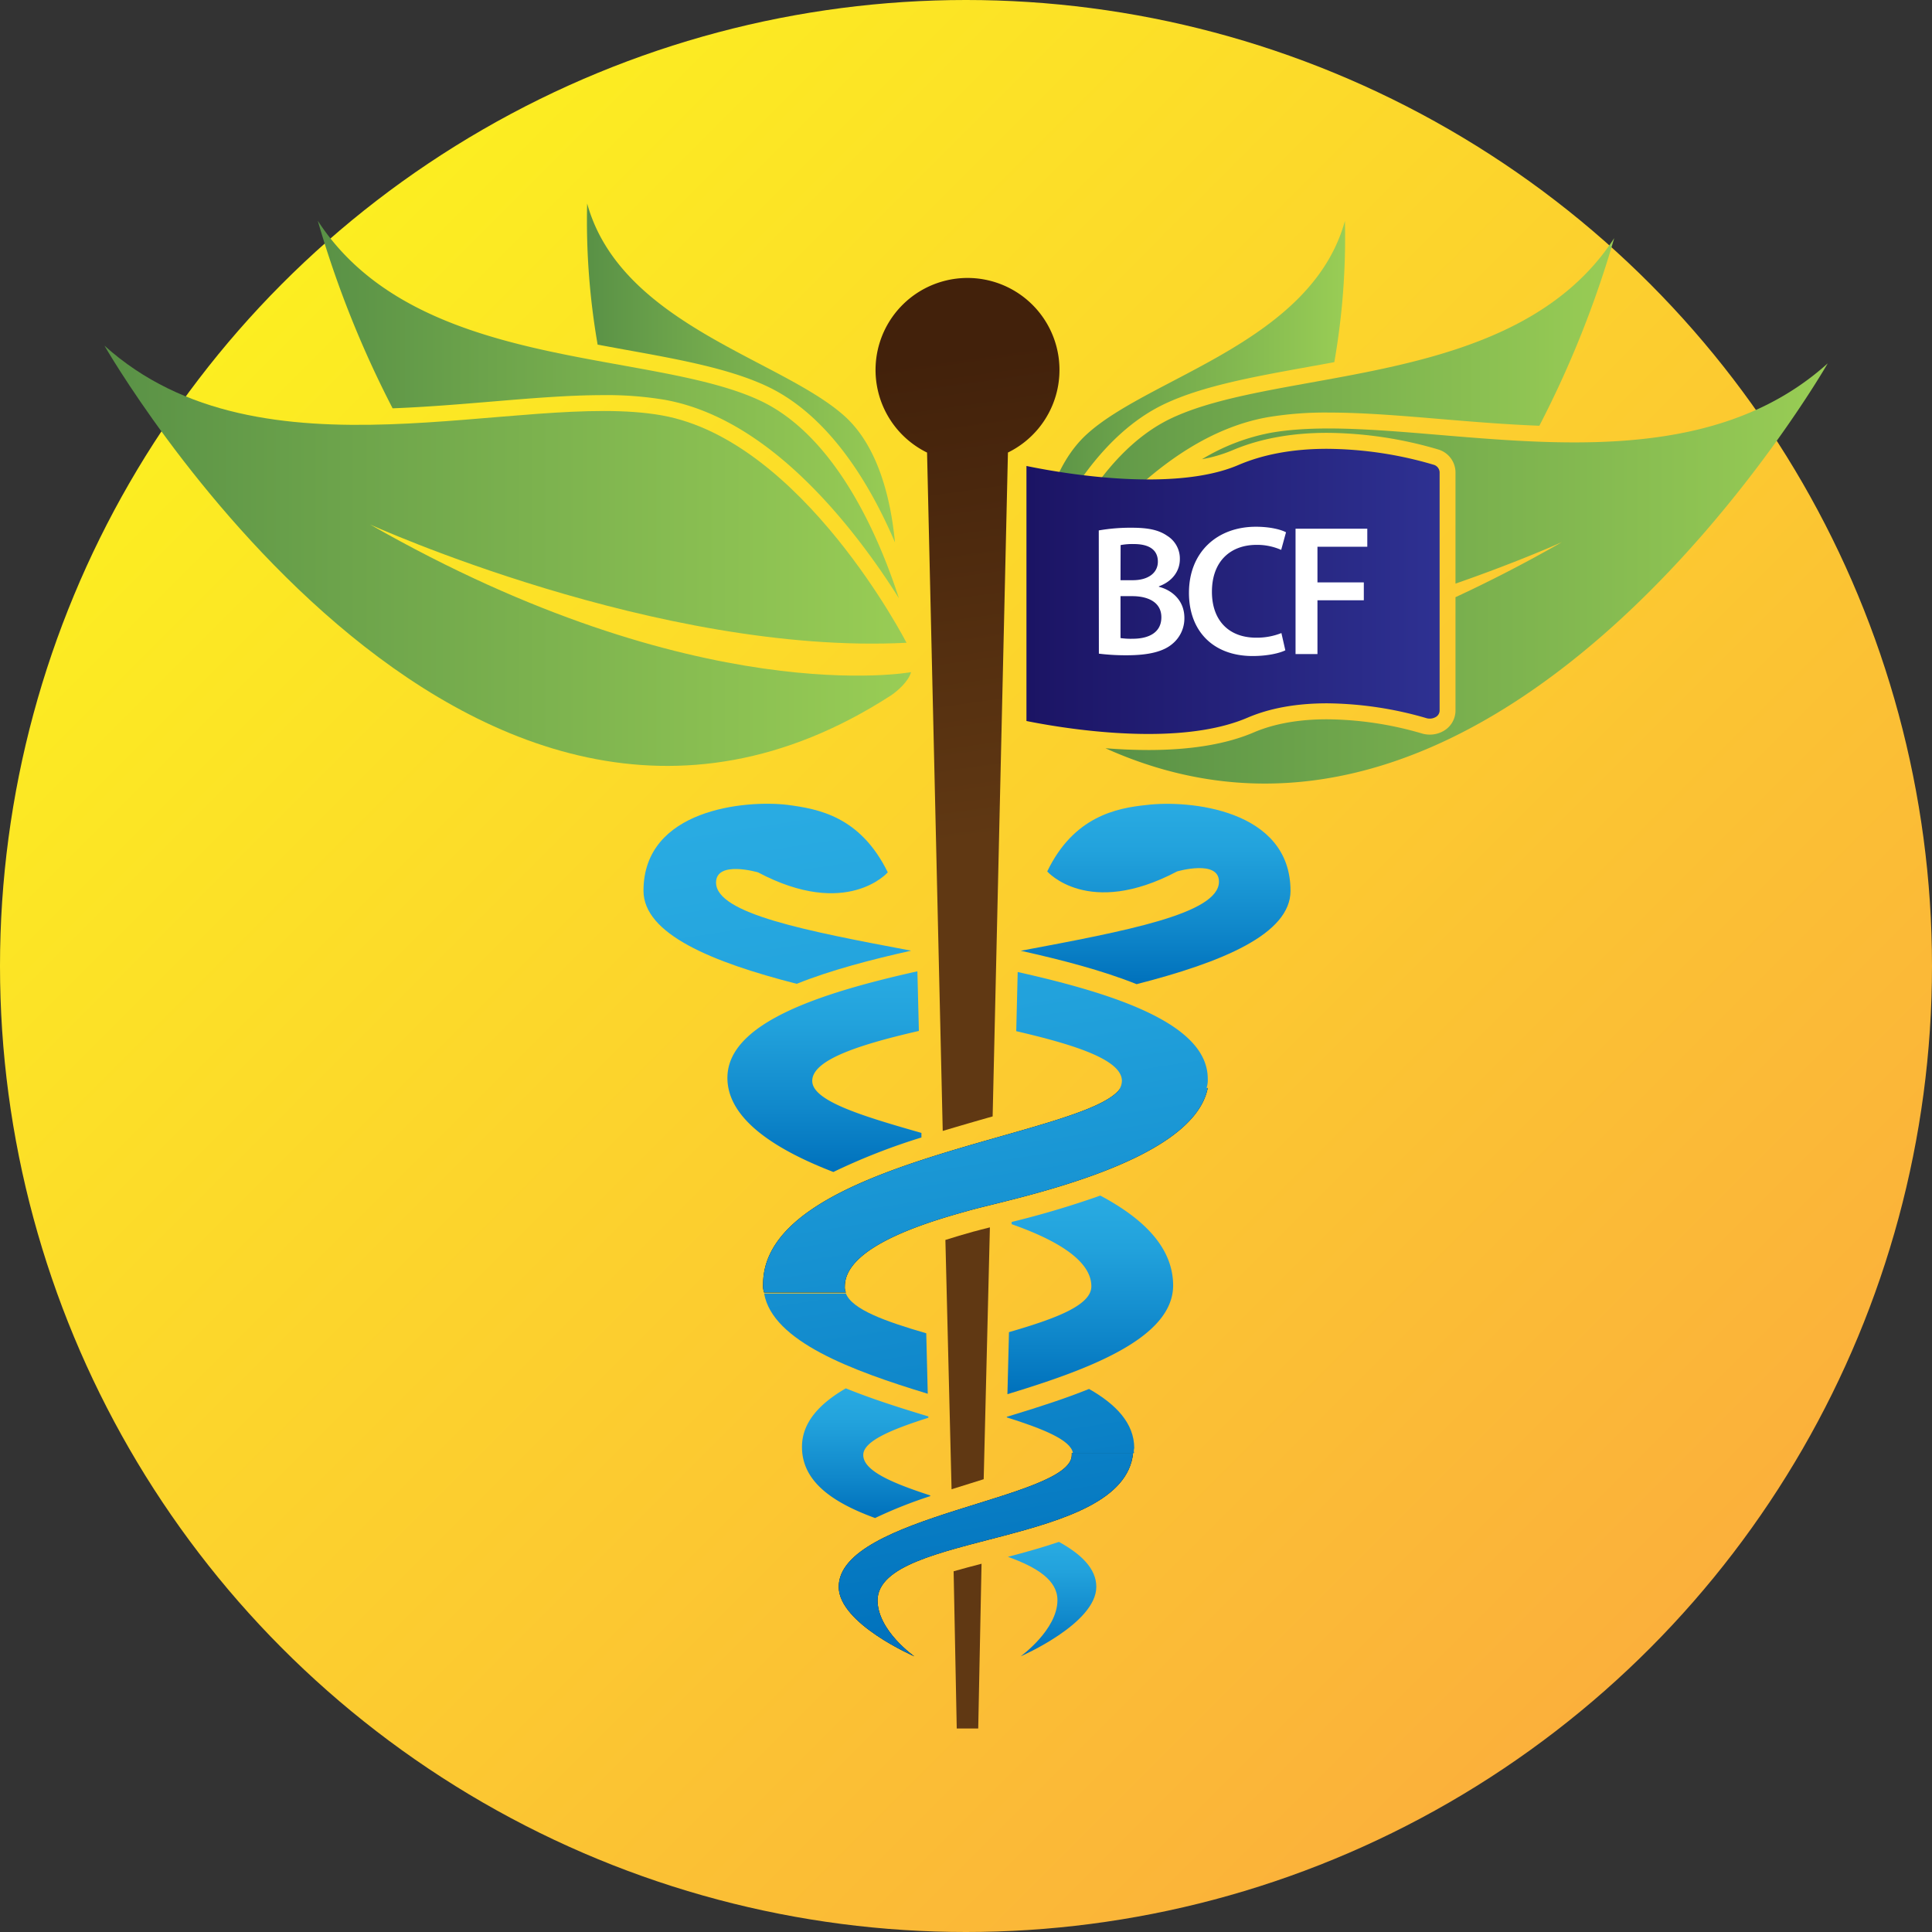 <svg id="Layer_1" data-name="Layer 1" xmlns="http://www.w3.org/2000/svg" xmlns:xlink="http://www.w3.org/1999/xlink" viewBox="0 0 768 768"><rect x="0" y="0" width="768" height="768" fill="#333333" stroke="none"/><defs><style>.cls-1{fill:url(#linear-gradient);}.cls-2{fill:url(#linear-gradient-2);}.cls-3{fill:url(#linear-gradient-3);}.cls-4{fill:url(#linear-gradient-4);}.cls-5{fill:url(#linear-gradient-5);}.cls-6{fill:url(#linear-gradient-6);}.cls-7{fill:url(#linear-gradient-7);}.cls-8{fill:url(#linear-gradient-8);}.cls-9{fill:url(#linear-gradient-9);}.cls-10{fill:url(#linear-gradient-10);}.cls-11{fill:url(#linear-gradient-11);}.cls-12{fill:url(#linear-gradient-12);}.cls-13{fill:url(#linear-gradient-13);}.cls-14{fill:url(#linear-gradient-14);}.cls-15{fill:url(#linear-gradient-15);}.cls-16{fill:url(#linear-gradient-16);}.cls-17{fill:url(#linear-gradient-17);}.cls-18{fill:url(#linear-gradient-18);}.cls-19{fill:url(#linear-gradient-19);}.cls-20{fill:url(#linear-gradient-20);}.cls-21{fill:url(#linear-gradient-21);}.cls-22{fill:url(#linear-gradient-22);}.cls-23{fill:#fff;}</style><linearGradient id="linear-gradient" x1="112.47" y1="112.47" x2="655.53" y2="655.53" gradientUnits="userSpaceOnUse"><stop offset="0" stop-color="#fcee21"/><stop offset="0.28" stop-color="#fcdc29"/><stop offset="1" stop-color="#fbb03b"/></linearGradient><linearGradient id="linear-gradient-2" x1="459.24" y1="319.5" x2="459.24" y2="391.18" gradientUnits="userSpaceOnUse"><stop offset="0" stop-color="#29abe2"/><stop offset="0.26" stop-color="#22a2dc"/><stop offset="0.68" stop-color="#1088cb"/><stop offset="1" stop-color="#0071bc"/></linearGradient><linearGradient id="linear-gradient-3" x1="327.55" y1="386.11" x2="327.55" y2="465.88" xlink:href="#linear-gradient-2"/><linearGradient id="linear-gradient-4" x1="375.83" y1="141.02" x2="402.78" y2="332.18" gradientUnits="userSpaceOnUse"><stop offset="0" stop-color="#42210b"/><stop offset="1" stop-color="#603813"/></linearGradient><linearGradient id="linear-gradient-5" x1="313.97" y1="149.74" x2="340.92" y2="340.9" xlink:href="#linear-gradient-4"/><linearGradient id="linear-gradient-6" x1="330.41" y1="147.42" x2="357.36" y2="338.59" xlink:href="#linear-gradient-4"/><linearGradient id="linear-gradient-7" x1="418.09" y1="612.92" x2="418.09" y2="658.42" xlink:href="#linear-gradient-2"/><linearGradient id="linear-gradient-8" x1="344.14" y1="551.89" x2="344.14" y2="603.44" xlink:href="#linear-gradient-2"/><linearGradient id="linear-gradient-9" x1="424.28" y1="304.8" x2="475.93" y2="638.85" xlink:href="#linear-gradient-2"/><linearGradient id="linear-gradient-10" x1="305.09" y1="323.23" x2="356.74" y2="657.28" xlink:href="#linear-gradient-2"/><linearGradient id="linear-gradient-11" x1="302.21" y1="323.67" x2="353.87" y2="657.72" xlink:href="#linear-gradient-2"/><linearGradient id="linear-gradient-12" x1="367.04" y1="313.65" x2="418.69" y2="647.7" xlink:href="#linear-gradient-2"/><linearGradient id="linear-gradient-13" x1="347.26" y1="316.71" x2="398.91" y2="650.76" xlink:href="#linear-gradient-2"/><linearGradient id="linear-gradient-14" x1="385.47" y1="310.8" x2="437.13" y2="644.85" xlink:href="#linear-gradient-2"/><linearGradient id="linear-gradient-15" x1="433.19" y1="475.26" x2="433.19" y2="554.2" xlink:href="#linear-gradient-2"/><linearGradient id="linear-gradient-16" x1="126.18" y1="162.78" x2="357.19" y2="162.78" gradientUnits="userSpaceOnUse"><stop offset="0" stop-color="#599146"/><stop offset="0.3" stop-color="#6da44b"/><stop offset="1" stop-color="#99cd55"/></linearGradient><linearGradient id="linear-gradient-17" x1="233.1" y1="148.25" x2="355.63" y2="148.25" xlink:href="#linear-gradient-16"/><linearGradient id="linear-gradient-18" x1="41.33" y1="220.94" x2="361.95" y2="220.94" xlink:href="#linear-gradient-16"/><linearGradient id="linear-gradient-19" x1="410.53" y1="169.73" x2="641.53" y2="169.73" xlink:href="#linear-gradient-16"/><linearGradient id="linear-gradient-20" x1="412.08" y1="155.2" x2="534.61" y2="155.2" xlink:href="#linear-gradient-16"/><linearGradient id="linear-gradient-21" x1="439.28" y1="227.88" x2="726.39" y2="227.88" xlink:href="#linear-gradient-16"/><linearGradient id="linear-gradient-22" x1="407.89" y1="235.08" x2="572.13" y2="235.08" gradientUnits="userSpaceOnUse"><stop offset="0" stop-color="#1b1464"/><stop offset="0.04" stop-color="#1c1566"/><stop offset="1" stop-color="#2e3192"/></linearGradient></defs><circle class="cls-1" cx="384" cy="384" r="384"/><path d="M450.29,577.56H425.91v.82c0,17.47-92.65,24-92.65,52.41,0,14.63,30.07,27.63,30.07,27.63s-14.63-10.15-14.63-22.34C349.1,608.86,446.62,615,450.29,577.56Z" transform="translate(0.14)"/><path d="M445,432.92C430.78,452,303.2,461,303.2,510.53a7.84,7.84,0,0,0,.41,3.25h32.5a5.1,5.1,0,0,1-.41-2.44c0-15.85,32.92-25.6,49.17-30.07,15.44-4.48,89-18.29,95.08-48.76l-34.95.41Z" transform="translate(0.14)"/><path class="cls-2" d="M455.56,320c-11.78,1.22-28.85,4.47-39.41,26.41,0,0,16.25,18.69,51.61,0,0,0,16.66-4.88,16.66,4.06,0,12.73-37,19.62-78.8,27.48l.66.14c15.84,3.54,31.81,7.69,45.41,13.13,33.89-8.69,61.17-19.86,61.17-37.1C512.85,321.58,472.22,317.93,455.56,320Z" transform="translate(0.14)"/><path class="cls-3" d="M331.14,465.88a249.52,249.52,0,0,1,35-13.71l0-1.82c-24.28-6.91-43.4-12.82-43.4-20.68,0-8.2,17.75-14.19,42.39-19.86l-.59-23.7c-40.44,9-75.52,21-75.52,42.34C289,445.24,309.1,457.39,331.14,465.88Z" transform="translate(0.14)"/><path class="cls-4" d="M390.55,111a36.57,36.57,0,0,0-22.17,68.9l6.23,269.66c6.7-2,13.38-3.94,19.84-5.77l6.08-263.9a36.56,36.56,0,0,0-10-68.89Z" transform="translate(0.14)"/><path class="cls-5" d="M380.18,687.11h8.54l1.32-65.5c-3.85,1-7.59,2-11.1,3Z" transform="translate(0.14)"/><path class="cls-6" d="M387.12,489.5c-4.22,1.16-8,2.3-11.45,3.4L378.12,592l7.31-2.28c1.72-.53,3.55-1.1,5.46-1.71l2.47-100.11c-2.53.63-4.69,1.18-6.13,1.59Z" transform="translate(0.14)"/><path class="cls-7" d="M420.81,612.92c-6.56,2.24-13.46,4.15-20.28,5.94,11.6,4.18,19.68,9.3,19.68,17.22,0,11.78-14.63,22.34-14.63,22.34s30.08-13,30.08-27.63C435.66,623.59,429.7,617.82,420.81,612.92Z" transform="translate(0.14)"/><path class="cls-8" d="M347.72,603.44a179.7,179.7,0,0,1,21.94-8.71v-.27c-15-4.89-26.64-9.74-26.64-16.08,0-5.4,10.75-10,25.88-14.8l0-.53-2.7-.82c-10.14-3.09-20.51-6.44-30.11-10.34-10.47,6.08-17.43,13.56-17.43,23.25C318.63,589.2,331.32,597.44,347.72,603.44Z" transform="translate(0.14)"/><path class="cls-9" d="M404.41,386.39l-.58,23.52c24.43,5.64,42,11.61,42,19.76a6.53,6.53,0,0,1-1.22,3.65h34.54a9.54,9.54,0,0,0,.81-4.47C480,407.51,444.86,395.42,404.41,386.39Z" transform="translate(0.14)"/><path class="cls-10" d="M368.06,530c-16.41-4.77-29.44-9.48-31.95-15.83h-32.5c3.34,19,34.81,30.67,65.05,39.87Z" transform="translate(0.14)"/><path class="cls-11" d="M362.05,377.91c-41.28-7.8-77.55-14.65-77.55-27.08,0-8.94,16.66-4.06,16.66-4.06,35.35,18.69,51.61,0,51.61,0-11-22.35-27.63-25.19-39.82-26.82-16.66-2-57.29,1.62-57.29,34.13,0,17.19,27.13,28.36,60.91,37C330.14,385.63,346.15,381.46,362.05,377.91Z" transform="translate(0.14)"/><path class="cls-12" d="M445,432.92C430.78,452,303.2,461,303.2,510.53a7.84,7.84,0,0,0,.41,3.25h32.5a5.1,5.1,0,0,1-.41-2.44c0-15.85,32.92-25.6,49.17-30.07,15.44-4.48,89-18.29,95.08-48.76l-34.95.41Z" transform="translate(0.14)"/><path class="cls-13" d="M450.29,577.56H425.91v.82c0,17.47-92.65,24-92.65,52.41,0,14.63,30.07,27.63,30.07,27.63s-14.63-10.15-14.63-22.34C349.1,608.86,446.62,615,450.29,577.56Z" transform="translate(0.14)"/><path class="cls-14" d="M432.77,552.13c-9.56,3.85-19.9,7.18-30,10.25l-2.69.82v.23c14.74,4.65,25.43,9.06,26.28,14.15h24.38c-.41-.81,0-1.62,0-2C450.69,565.76,443.52,558.24,432.77,552.13Z" transform="translate(0.14)"/><path class="cls-15" d="M437.25,475.26A366,366,0,0,1,402,485.75l0,.88c15.34,5.4,31.69,13.54,31.69,24.71,0,7.58-14.27,12.85-32.75,18.21l-.61,24.65c32.14-9.74,65.87-22.22,65.87-43.27C466.13,495.71,454.21,484.3,437.25,475.26Z" transform="translate(0.14)"/><path class="cls-16" d="M195.23,159.64c15.82-1.32,30.76-2.57,44.43-2.57a138.57,138.57,0,0,1,24.4,1.85c24.73,4.43,49.42,21.65,73.38,51.18a283.52,283.52,0,0,1,19.75,27.72c-7.56-23.4-24.67-64.25-55.17-78.57-43.72-20.53-136.9-11.43-175.84-71.51a409.29,409.29,0,0,0,29.75,74.57C169.19,161.81,182.37,160.71,195.23,159.64Z" transform="translate(0.14)"/><path class="cls-17" d="M247.81,138.91c21.5,3.87,41.8,7.53,56.89,14.62,24.76,11.62,41.08,39,50.93,62.08C354,198.75,349.18,178,336,165.78c-25-22.95-89.3-36.46-102.74-84.89A287.57,287.57,0,0,0,237.43,137Z" transform="translate(0.14)"/><path class="cls-18" d="M147,208.51s114.47,52,213.21,47c0,0-41.27-80.37-97.21-90.38s-159.08,28.7-221.62-27.73c0,0,142.43,248.83,312.51,139.13,2.62-1.68,7.2-5.75,8.11-9.34C362,267.2,277.17,282.88,147,208.51Z" transform="translate(0.14)"/><path class="cls-19" d="M503.66,165.87A138.37,138.37,0,0,1,528.05,164c13.67,0,28.61,1.24,44.43,2.57,12.86,1.07,26,2.17,39.3,2.67a408.72,408.72,0,0,0,29.75-74.57c-38.93,60.07-132.11,51-175.83,71.5-30.51,14.32-47.61,55.18-55.17,78.58a280.14,280.14,0,0,1,19.75-27.72C454.23,187.52,478.92,170.3,503.66,165.87Z" transform="translate(0.14)"/><path class="cls-20" d="M463,160.48c15.09-7.09,35.4-10.75,56.89-14.63,3.43-.62,6.9-1.24,10.38-1.89a286.51,286.51,0,0,0,4.22-56.12c-13.43,48.43-77.77,61.94-102.73,84.89-13.24,12.16-18.07,33-19.69,49.83C421.94,199.46,438.25,172.1,463,160.48Z" transform="translate(0.14)"/><path class="cls-21" d="M504.77,172.08a82.33,82.33,0,0,0-27.09,10.46,57.08,57.08,0,0,0,11.92-3.48c10.78-4.62,23.49-7,37.78-7a159.53,159.53,0,0,1,44.23,6.62,9.55,9.55,0,0,1,6.83,8.95V232c25.85-9,42.33-16.51,42.33-16.51-14.71,8.41-28.84,15.65-42.33,21.9v45.16a9.36,9.36,0,0,1-5,8.16,10.82,10.82,0,0,1-5.2,1.31,11.09,11.09,0,0,1-3.4-.53,137.45,137.45,0,0,0-37.44-5.56c-11.28,0-21.08,1.76-29.14,5.21-10.79,4.63-24.86,7-41.83,7-5.86,0-11.64-.27-17.13-.7,158.62,71.44,287.11-153,287.11-153C663.85,200.79,560.71,162.07,504.77,172.08Z" transform="translate(0.14)"/><path class="cls-22" d="M569.67,184.72a152.57,152.57,0,0,0-42.29-6.31c-13.43,0-25.3,2.17-35.29,6.46-8.85,3.79-20.85,5.72-35.68,5.72-20.76,0-41.22-3.84-48.52-5.36V286.61c8.89,1.79,28.33,5.15,48.52,5.15,16.12,0,29.35-2.18,39.34-6.46,8.85-3.8,19.49-5.72,31.63-5.72a145.18,145.18,0,0,1,39.39,5.86,4.7,4.7,0,0,0,3.64-.32,3,3,0,0,0,1.72-2.61V187.66A3.27,3.27,0,0,0,569.67,184.72Z" transform="translate(0.14)"/><path class="cls-23" d="M436.64,210.85a73.34,73.34,0,0,1,13.06-1.07c6.65,0,10.82.9,14.17,3.23a10.63,10.63,0,0,1,5,9.29c0,4.62-2.92,8.81-8.32,10.77v.19c5.19,1.31,10.12,5.42,10.12,12.37A13.09,13.09,0,0,1,466,255.86c-3.54,3.09-9.34,4.62-18.32,4.62a86.87,86.87,0,0,1-11-.64Zm8.64,19.79h4.85c6.38,0,10-3.06,10-7.37,0-4.84-3.67-7-9.52-7a25,25,0,0,0-5.29.41Zm0,23a28.27,28.27,0,0,0,4.91.27c5.95,0,11.33-2.23,11.33-8.54,0-5.94-5.22-8.38-11.58-8.39h-4.66Z" transform="translate(0.14)"/><path class="cls-23" d="M510.8,258.51c-2.19,1.09-6.93,2.27-13,2.27-15.54,0-25.31-9.77-25.31-25.13,0-16.27,11.31-26.26,26.58-26.26,6,0,10.21,1.23,12,2.2l-1.92,7a23.65,23.65,0,0,0-9.76-2c-10.39,0-17.77,6.51-17.77,18.66,0,11.16,6.5,18.24,17.62,18.24a26.4,26.4,0,0,0,10-1.84Z" transform="translate(0.14)"/><path class="cls-23" d="M514.86,210.17h28.52v7.17H523.57v14.17H542v7.11H523.57V260h-8.71Z" transform="translate(0.14)"/></svg>